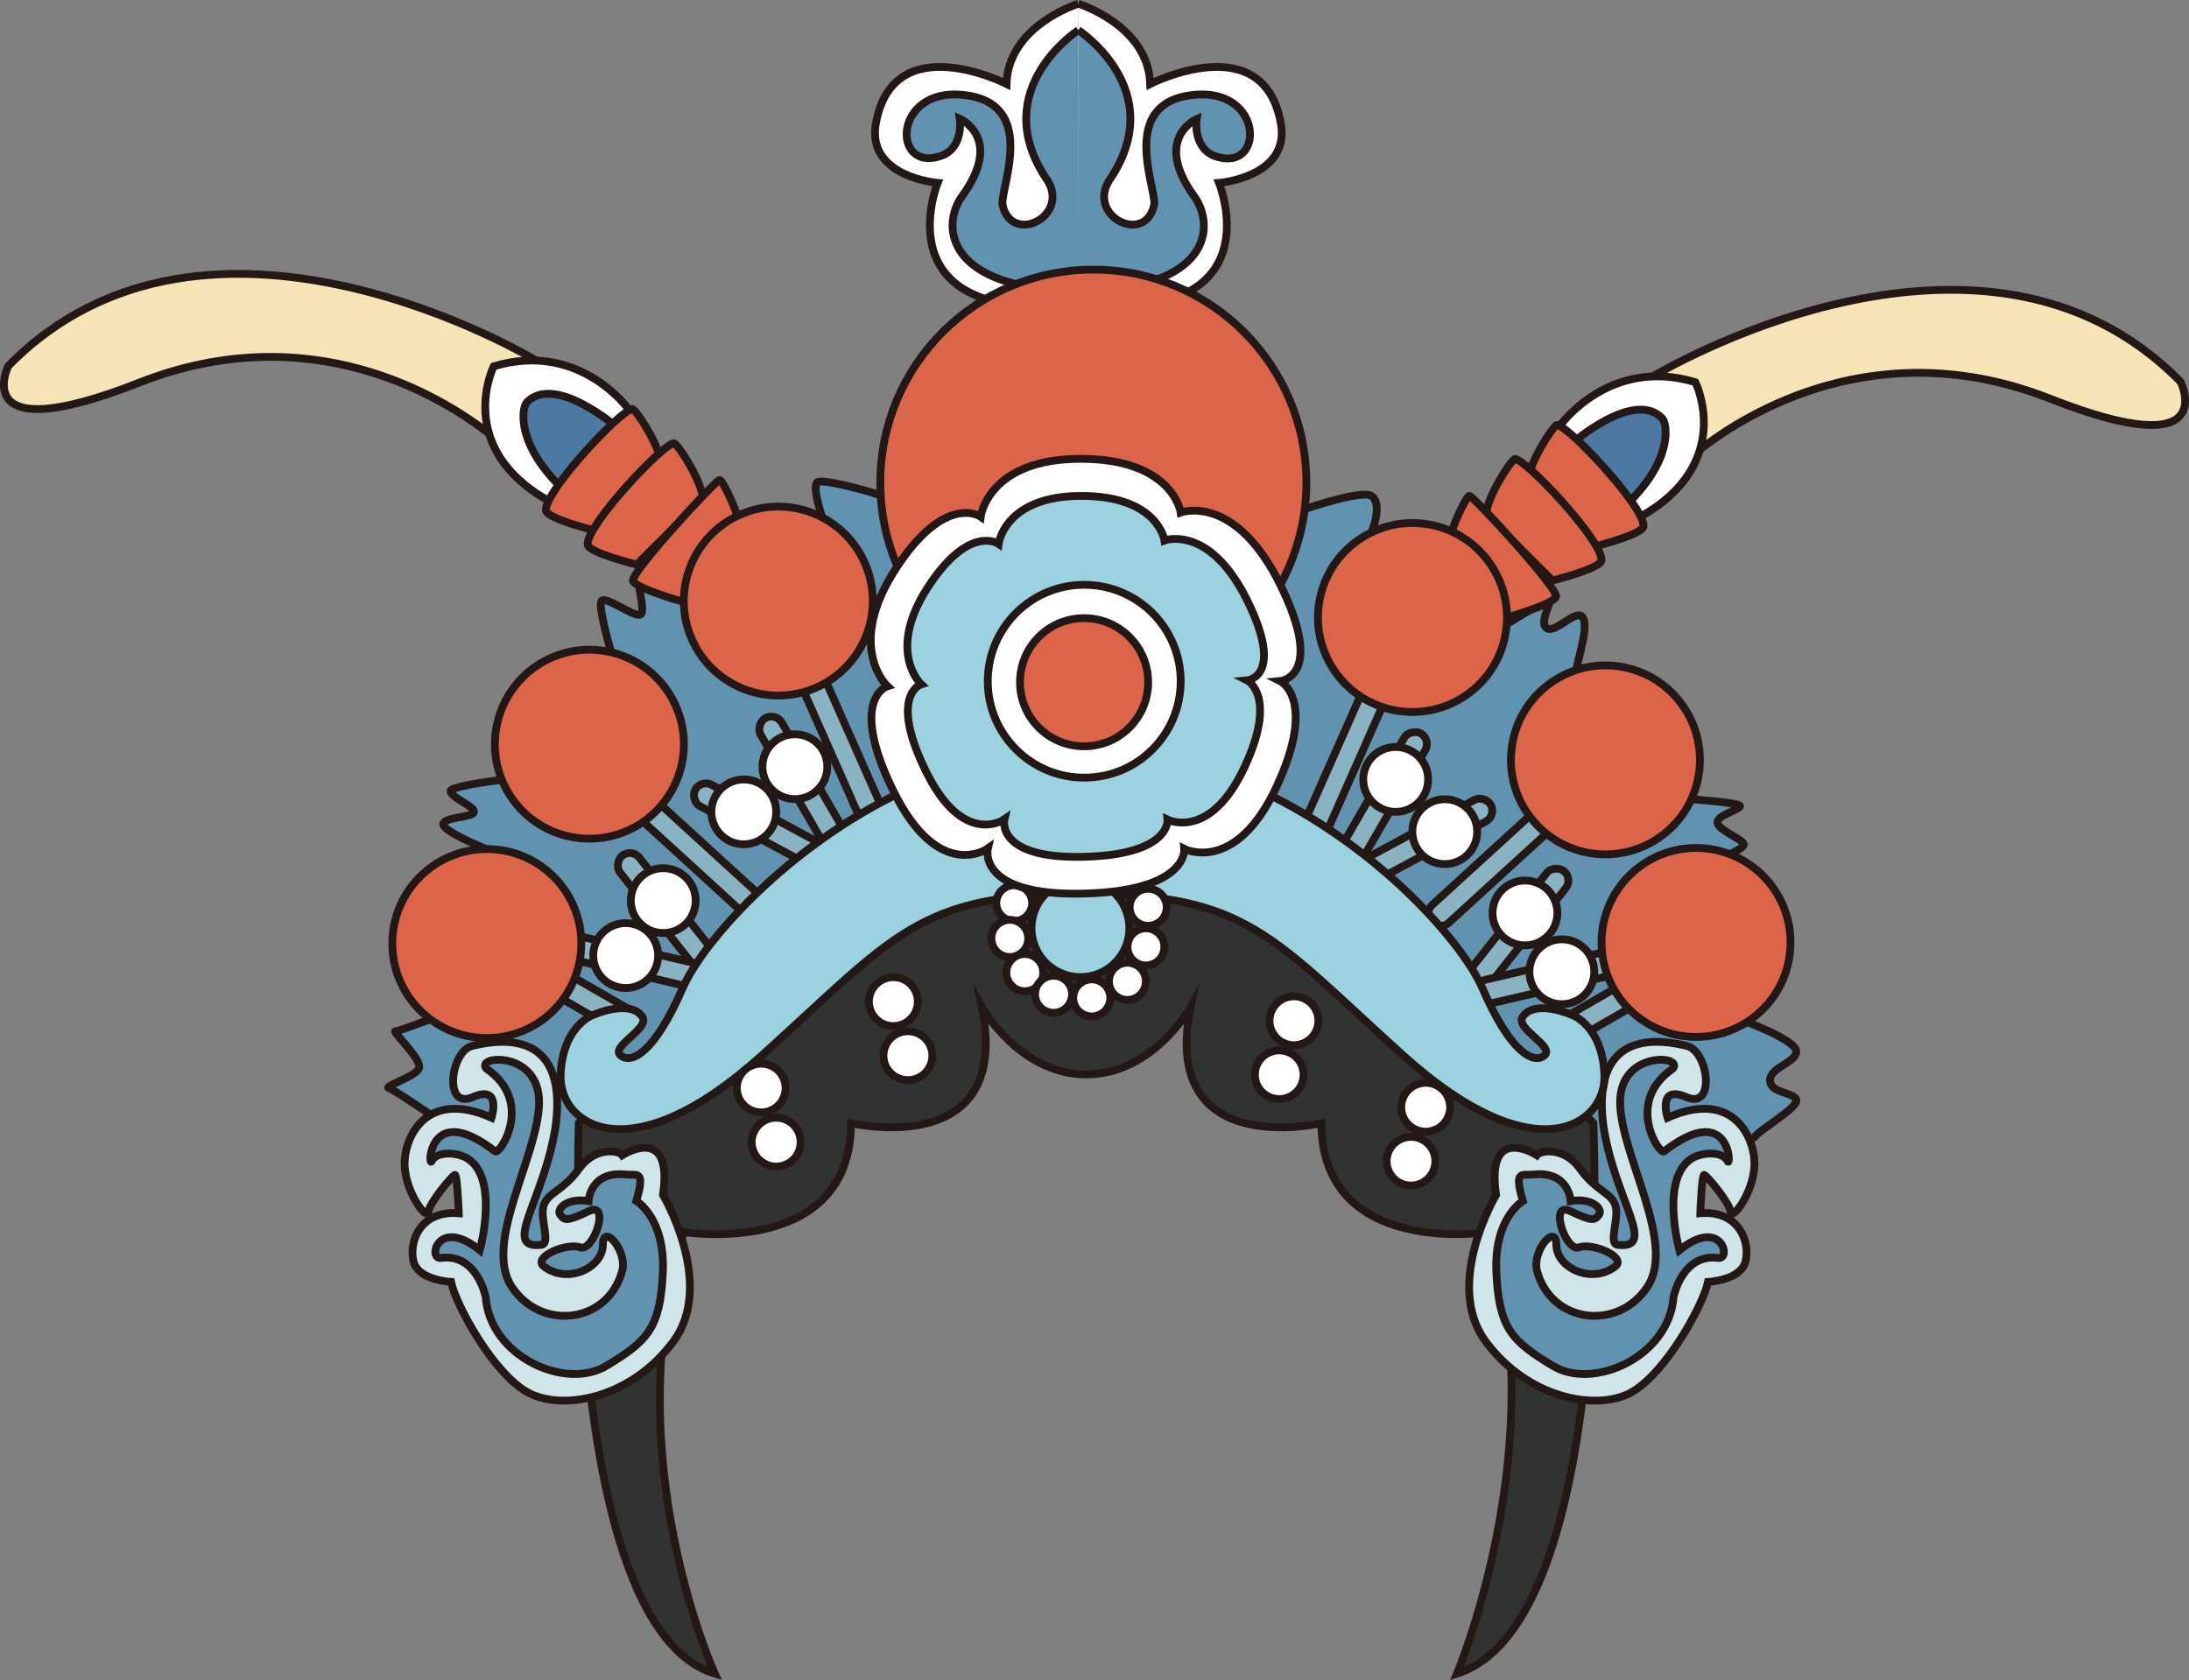 <svg xmlns="http://www.w3.org/2000/svg" viewBox="0 0 281.44 216.05"><rect x="0" y="0" width="281.44" height="216.05" fill="#808080" stroke="none"/><defs><style>.cls-1{fill:#6192b0;}.cls-1,.cls-2,.cls-3,.cls-4,.cls-5,.cls-6,.cls-7,.cls-8,.cls-9{stroke:#231815;stroke-miterlimit:10;}.cls-2{fill:#313333;}.cls-3{fill:#fff;}.cls-4{fill:#f6e3b6;}.cls-5{fill:#db6449;}.cls-6{fill:#4b79a2;}.cls-7{fill:#89b3c3;}.cls-8{fill:#d0e5e9;}.cls-9{fill:#9cd1e0;}</style></defs><title>旦 (7)</title><g id="图层_2" data-name="图层 2"><g id="头饰"><g id="旦"><g id="旦3"><path class="cls-1" d="M55.38,143.36s-4.68-3.22-5.39-3.44,3.22-1.39,3.85-2.47-3.58-4.93-3-4.84,9.06-3.67,11-2.87l.68-20.56s-6-2.43-5.52-3.31,3.85-.73,3.94-1.47-3.14-1.91-3-2.71S69.47,99.52,70.31,100s8.27-16.13,8.27-16.13-1.72-5.82-1.25-6.58,4.21,2.14,5,1.74-.68-4.37,0-4.78,4.66,2.52,5.63,3,17.71-10.84,17.71-10.84-1.27-3.81-.6-4.39,8.08,1.54,8.15,1.71S168,65.38,168,65.38s7.12-2.41,8.33-1.61.54,3.46,0,4.69,17.09,12,17.09,12,4.11-2.61,5.39-3.15-1.06,2.48,0,3.42,3.88-2.62,4.69-1.31-.69,5.35-.82,6.76,14.83,16.6,14.83,16.6,5.62.4,6.16.81-3.23,1.25-2.83,2.3,3.23,2,3.36,2.7-5.36,2.68-5.1,3.08,5.11,19.6,5.11,19.6,6.45,2.37,6.72,3.82-3.36,2.14-3.36,3.81,2.85,1.5,3.37,2.46-4.88,4-5.33,4.85c-.15.27-9.46,2-18.27,19.5-34.46-41.89-65.93-45-110.69-35.71C83.35,132.72,80.92,195.81,55.38,143.36Z"/><path class="cls-2" d="M139.68,138.16c-8.61,0-13.45-8.67-13.45-8.67,4,19.85-16.81,14.94-16.81,14.94-.08,17.43-21.51,14-21.51,14-8.76,28.87,4,56.79,4,56.79-19.81-6-17.5-70.82-17.5-70.82s65.44-67.85,130.45,0c0,0,2.9,64.31-17.54,70.82,0,0,12.55-29.74,4.09-56.79,0,0-21.43,3.4-21.52-14,0,0-20.84,4.91-16.81-14.94,0,0-4.84,8.7-13.44,8.67"/><path class="cls-3" d="M138.64.48s-9,2.78-9.23,10.31c0,0-14.79-7.53-16.85,5.38-.9,6.63,8,7.35,8,7.35s-7.44,18.19,18.1,15.68"/><path class="cls-3" d="M138.64.48s9,2.78,9.24,10.31c0,0,14.79-7.53,16.85,5.38.9,6.63-8,7.35-8,7.35s7.44,18.19-18.11,15.68"/><path class="cls-1" d="M138.64,3.88S127,11.41,134.4,22.8c3.62,4.84-4.45,9-5.53,3.41,0-2.69,4.41-12.95-4.93-14s-9.32,10.37-2.69,7.74c2.69-1.2,2.15-4.69,2.15-4.69s5.74,2.51.27,10c-2.6,3.65-2.33,11.92,15,12.19"/><path class="cls-1" d="M138.64,3.88s11.62,7.53,4.24,18.92c-3.61,4.84,4.46,9,5.54,3.41,0-2.69-4.41-12.95,4.93-14S162.67,22.59,156,20c-2.68-1.2-2.15-4.69-2.15-4.69s-5.73,2.51-.27,10c2.6,3.65,2.34,11.92-15,12.19"/><path class="cls-4" d="M212.53,48.39s42.16-25.5,67.84.72c0,0,5.38,10.89-16.81,2.15s-39.11,2.09-44.5,6.16Z"/><path class="cls-4" d="M68.91,46.34s-42.15-25.5-67.84.72c0,0-5.38,10.89,16.81,2.15s39.12,2.1,44.5,6.16Z"/><circle class="cls-5" cx="140.57" cy="62.06" r="27.39"/><path class="cls-3" d="M200.53,54.78s6.33-9,17.45-5.63c0,0,5.17,10.43-7.08,17.3Z"/><path class="cls-6" d="M202.13,57s8-7,11.6-3.19c.69.84,1.29,5.43-4.61,11.08Z"/><path class="cls-3" d="M80.92,52.74s-6.34-9-17.45-5.63c0,0-5.17,10.42,7.07,17.29Z"/><path class="cls-6" d="M79.31,54.94s-8-6.95-11.59-3.19c-.69.85-1.29,5.44,4.6,11.08Z"/><rect class="cls-7" x="65.63" y="125.79" width="16.94" height="3.13" rx="1.56" transform="matrix(0.87, 0.5, -0.5, 0.87, 73.6, -19.99)"/><rect class="cls-7" x="80.07" y="108.48" width="19.5" height="3.13" rx="1.56" transform="translate(97.71 -31.79) rotate(42.41)"/><rect class="cls-7" x="98.47" y="94.5" width="19.5" height="3.13" rx="1.56" transform="translate(152.23 -41.79) rotate(66.11)"/><rect class="cls-7" x="76.56" y="115.6" width="18.17" height="3.13" rx="1.56" transform="translate(124.43 -22.69) rotate(51.67)"/><rect class="cls-7" x="73.21" y="122.24" width="18.17" height="3.13" rx="1.56" transform="translate(30.31 -15.47) rotate(13.15)"/><rect class="cls-7" x="93.84" y="98.67" width="18.17" height="3.13" rx="1.56" transform="translate(138.27 -39.03) rotate(60)"/><rect class="cls-7" x="88.29" y="104.31" width="18.17" height="3.13" rx="1.56" transform="translate(61.98 -33.55) rotate(28.36)"/><rect class="cls-7" x="198.49" y="127.74" width="16.94" height="3.13" rx="1.56" transform="translate(450.84 137.81) rotate(150)"/><rect class="cls-7" x="181.49" y="110.43" width="19.5" height="3.13" rx="1.56" transform="translate(407.97 65.71) rotate(137.59)"/><rect class="cls-7" x="163.09" y="96.45" width="19.5" height="3.13" rx="1.56" transform="translate(332.45 -20.32) rotate(113.89)"/><rect class="cls-7" x="186.33" y="117.56" width="18.17" height="3.13" rx="1.56" transform="translate(410.06 39.72) rotate(128.33)"/><rect class="cls-7" x="189.68" y="124.19" width="18.17" height="3.13" rx="1.56" transform="translate(420.93 203.01) rotate(166.85)"/><rect class="cls-7" x="169.05" y="100.62" width="18.17" height="3.13" rx="1.56" transform="translate(355.69 -0.99) rotate(120)"/><rect class="cls-7" x="174.6" y="106.27" width="18.17" height="3.13" rx="1.56" transform="translate(396.54 115.46) rotate(151.64)"/><path class="cls-8" d="M80,148.55s6.59-4.24,5.24,5.11c0,0,6.79,11.43,1.35,18.82s-14.26,9-18.7,6.59-9.27-11.23-9.9-14.23c0,0-4.26-.18-4.84-2.69s.89-6.54,5.83-6.14c0,0-.18-5-.5-4.93s-3.27,3.57-3.4,4.75-2.85-2.3-3.05-5.83,2.62-10.08,11.16-6.27c0,0,1.39-4.31-2.42-2.65s-2.83-5.91-.07-6.58,12.37-2.69,10.76,10.15c-1.41,9.58-7.06,16-1.88,15.43,1.31-.1-.24-3.47.33-5.11s2.49-1.82,4.54-4.68S79.55,147.91,80,148.55Z"/><path class="cls-1" d="M75.67,154.44s.18-3.9,4.8-3.41c1.43.18,2.55-.71,1.34,3.41,0,0,3.76,2.15,3.41,9.28s-2,8.74-7.26,11.92S63,174.43,62.45,166.81c0,0-1.09-5.66-5.76-5.05-1.75.23-.41-5.35,5-1,0,0,2.64-9.57-1.84-11.94-1.75-.81-3.85-.58-4.35.49s-.44-7.93,8.16-1.25c.55.53,5.13-6.32-1.11-10.63-1.58-1.7,6.85-2.42,6.76,4.4s-7.26,18-3.5,23.66,12.28,4.75,14.17-2c.76-2.6-2.47-6.32-2.47-3.41s-4.53,5.16-7.62,2.74c-1.39-1.21,3-3.05,4.71-2.42s3.94-6,1.12-4.66-3.11,1.21-3.68.49S72.8,154,75.67,154.44Z"/><path class="cls-8" d="M197.59,148.55s-6.59-4.24-5.24,5.11c0,0-6.79,11.43-1.35,18.82s14.26,9,18.69,6.59,9.28-11.23,9.91-14.23c0,0,4.26-.18,4.84-2.69s-.9-6.54-5.83-6.14c0,0,.18-5,.5-4.93s3.27,3.57,3.4,4.75,2.85-2.3,3.05-5.83-2.62-10.08-11.16-6.27c0,0-1.39-4.31,2.42-2.65s2.82-5.91.07-6.58-12.37-2.69-10.76,10.15c1.41,9.58,7.06,16,1.88,15.43-1.31-.1.24-3.47-.33-5.11s-2.49-1.82-4.54-4.68S198.06,147.91,197.59,148.55Z"/><path class="cls-1" d="M201.94,154.44s-.18-3.9-4.8-3.41c-1.43.18-2.55-.71-1.34,3.41,0,0-3.77,2.15-3.41,9.28s2,8.74,7.26,11.92,14.93-1.21,15.51-8.83c0,0,1.09-5.66,5.76-5.05,1.75.23.41-5.35-5-1,0,0-2.64-9.57,1.84-11.94,1.75-.81,3.85-.58,4.35.49s.44-7.93-8.16-1.25c-.55.53-5.13-6.32,1.11-10.63,1.58-1.7-6.85-2.42-6.76,4.4s7.26,18,3.5,23.66-12.28,4.75-14.17-2c-.76-2.6,2.47-6.32,2.47-3.41s4.52,5.16,7.62,2.74c1.39-1.21-3-3.05-4.71-2.42s-3.94-6-1.12-4.66,3.1,1.21,3.68.49S204.81,154,201.94,154.44Z"/><path class="cls-9" d="M139.18,114.93c-21.24,0-24.2,5.45-41.27,20.82s-26.1,8.83-25.83,2.45,4.2-7.69,4.2-7.69,4.63-2.08,6.29.21c1.12,1.49-4.17,3.86-2.78,5s4.35-.28,8-8.7,25-30.93,51.1-30.5"/><path class="cls-9" d="M139.18,114.93c21.25,0,24.21,5.45,41.27,20.82s26.1,8.83,25.83,2.45-4.19-7.69-4.19-7.69-4.64-2.08-6.3.21c-1.12,1.49,4.17,3.86,2.78,5s-4.35-.28-8-8.7-25-30.93-51.1-30.5"/><circle class="cls-3" cx="102.2" cy="98.59" r="4.17"/><circle class="cls-3" cx="95.63" cy="104.4" r="4.17"/><circle class="cls-3" cx="85.27" cy="115.81" r="4.17"/><path class="cls-3" d="M83.17,119.72a4.17,4.17,0,1,1-5.88.43A4.17,4.17,0,0,1,83.17,119.72Z"/><path class="cls-3" d="M182.17,97.07a4.17,4.17,0,1,1-5.88.43A4.17,4.17,0,0,1,182.17,97.07Z"/><circle class="cls-3" cx="185.76" cy="106.93" r="4.17" transform="translate(-7.79 14.85) rotate(-4.48)"/><circle class="cls-3" cx="196.08" cy="117.41" r="4.17" transform="translate(72.52 309.67) rotate(-88.19)"/><circle class="cls-3" cx="200.81" cy="124.95" r="4.17" transform="translate(-3.58 5.95) rotate(-1.68)"/><path class="cls-3" d="M101,139.92a3.13,3.13,0,1,1-3.13-3.14A3.13,3.13,0,0,1,101,139.92Z"/><path class="cls-3" d="M102.93,146.86a3.14,3.14,0,1,1-3.13-3.13A3.13,3.13,0,0,1,102.93,146.86Z"/><path class="cls-3" d="M118,128.8a3.14,3.14,0,1,1-3.13-3.14A3.13,3.13,0,0,1,118,128.8Z"/><path class="cls-3" d="M119.87,135.75a3.14,3.14,0,1,1-3.14-3.14A3.14,3.14,0,0,1,119.87,135.75Z"/><path class="cls-3" d="M180.16,142.37a3.14,3.14,0,1,0,3.14-3.13A3.14,3.14,0,0,0,180.16,142.37Z"/><circle class="cls-3" cx="181.41" cy="149.32" r="3.13"/><path class="cls-3" d="M163.22,131.25a3.14,3.14,0,1,0,3.14-3.13A3.15,3.15,0,0,0,163.22,131.25Z"/><circle class="cls-3" cx="164.47" cy="138.2" r="3.13"/><path class="cls-3" d="M132.7,116.11a2.3,2.3,0,1,1-2.29-2.28A2.3,2.3,0,0,1,132.7,116.11Z"/><ellipse class="cls-3" cx="129.83" cy="120.67" rx="2.37" ry="2.39"/><ellipse class="cls-3" cx="131.76" cy="125.07" rx="2.37" ry="2.39"/><path class="cls-3" d="M137.84,127.86a2.38,2.38,0,1,1-2.38-2.39A2.39,2.39,0,0,1,137.84,127.86Z"/><path class="cls-3" d="M142.75,128.33a2.38,2.38,0,1,1-2.38-2.39A2.39,2.39,0,0,1,142.75,128.33Z"/><ellipse class="cls-3" cx="144.95" cy="126.19" rx="2.37" ry="2.39"/><ellipse class="cls-3" cx="147.33" cy="121.76" rx="2.37" ry="2.39"/><path class="cls-3" d="M150,116.68a2.38,2.38,0,1,1-2.38-2.39A2.38,2.38,0,0,1,150,116.68Z"/><path class="cls-5" d="M205,70.28s6.3-1.56,6.31-2.64c0-2.67-9.78-13-11.12-13-.44,0-3.75,5.09-3.7,7.24C196.65,62,205,70.28,205,70.28Z"/><path class="cls-5" d="M76.49,68.23s-6.3-1.55-6.31-2.64c0-2.66,9.78-13,11.12-13,.45,0,3.76,5.08,3.7,7.23C84.79,59.93,76.49,68.23,76.49,68.23Z"/><path class="cls-5" d="M199.6,74.65s6.3-1.55,6.31-2.63c0-2.67-9.78-13-11.12-13-.45,0-3.76,5.08-3.7,7.23C191.3,66.35,199.6,74.65,199.6,74.65Z"/><path class="cls-5" d="M81.85,72.6S75.54,71.05,75.54,70c0-2.67,9.78-13,11.11-13,.45,0,3.76,5.09,3.71,7.24C90.15,64.31,81.85,72.6,81.85,72.6Z"/><path class="cls-5" d="M193.74,79.4s5.86-1.65,6.31-2.64-10.67-13-11.12-13-2.42,4.51-2.21,4.61S193.74,79.4,193.74,79.4Z"/><path class="cls-5" d="M87.7,77.35s-5.86-1.65-6.31-2.63,10.67-13,11.12-13,2.43,4.51,2.21,4.62S87.7,77.35,87.7,77.35Z"/><circle class="cls-5" cx="100.07" cy="77.29" r="12.15" transform="translate(-22.73 47.15) rotate(-23.89)"/><circle class="cls-5" cx="181.59" cy="79.4" r="12.15" transform="translate(62.97 238.17) rotate(-76.85)"/><circle class="cls-9" cx="138.92" cy="119.37" r="6.29" transform="translate(-9.31 226.96) rotate(-76.65)"/><path class="cls-3" d="M126.09,66.45S127,59,138.92,59s12.88,6.9,12.88,6.9,6.94-2.59,12.8,9.28,0,12.4,0,12.4,4.79,2.34-.5,13.64-11.83,7.94-11.83,7.94.56,5.45-13.09,5.75S127,109.11,127,109.11s-6.3,4.48-12.15-7.42-.75-13.45-.75-13.45-5.44-5,1-15S126.09,66.45,126.09,66.45Z"/><path class="cls-9" d="M128.39,69.94s.75-6.17,10.64-6.17,10.69,5.73,10.69,5.73,5.76-2.15,10.63,7.7,0,10.29,0,10.29,4,2-.42,11.32-9.82,6.59-9.82,6.59.47,4.53-10.86,4.78-10.11-4.83-10.11-4.83-5.23,3.71-10.09-6.16S118.44,88,118.44,88s-4.52-4.18.83-12.44S128.39,69.94,128.39,69.94Z"/><circle class="cls-3" cx="139.4" cy="87.6" r="12.4"/><circle class="cls-5" cx="139.38" cy="87.73" r="8.24" transform="translate(-21.21 124.25) rotate(-45)"/><circle class="cls-5" cx="75.77" cy="95.7" r="12.15" transform="translate(-34.65 147.71) rotate(-76.85)"/><circle class="cls-5" cx="62.59" cy="121.33" r="12.15"/><circle class="cls-5" cx="206.41" cy="97.71" r="12.15" transform="translate(73.79 283.63) rotate(-79.83)"/><circle class="cls-5" cx="218.06" cy="121.19" r="12.15"/></g></g></g></g></svg>